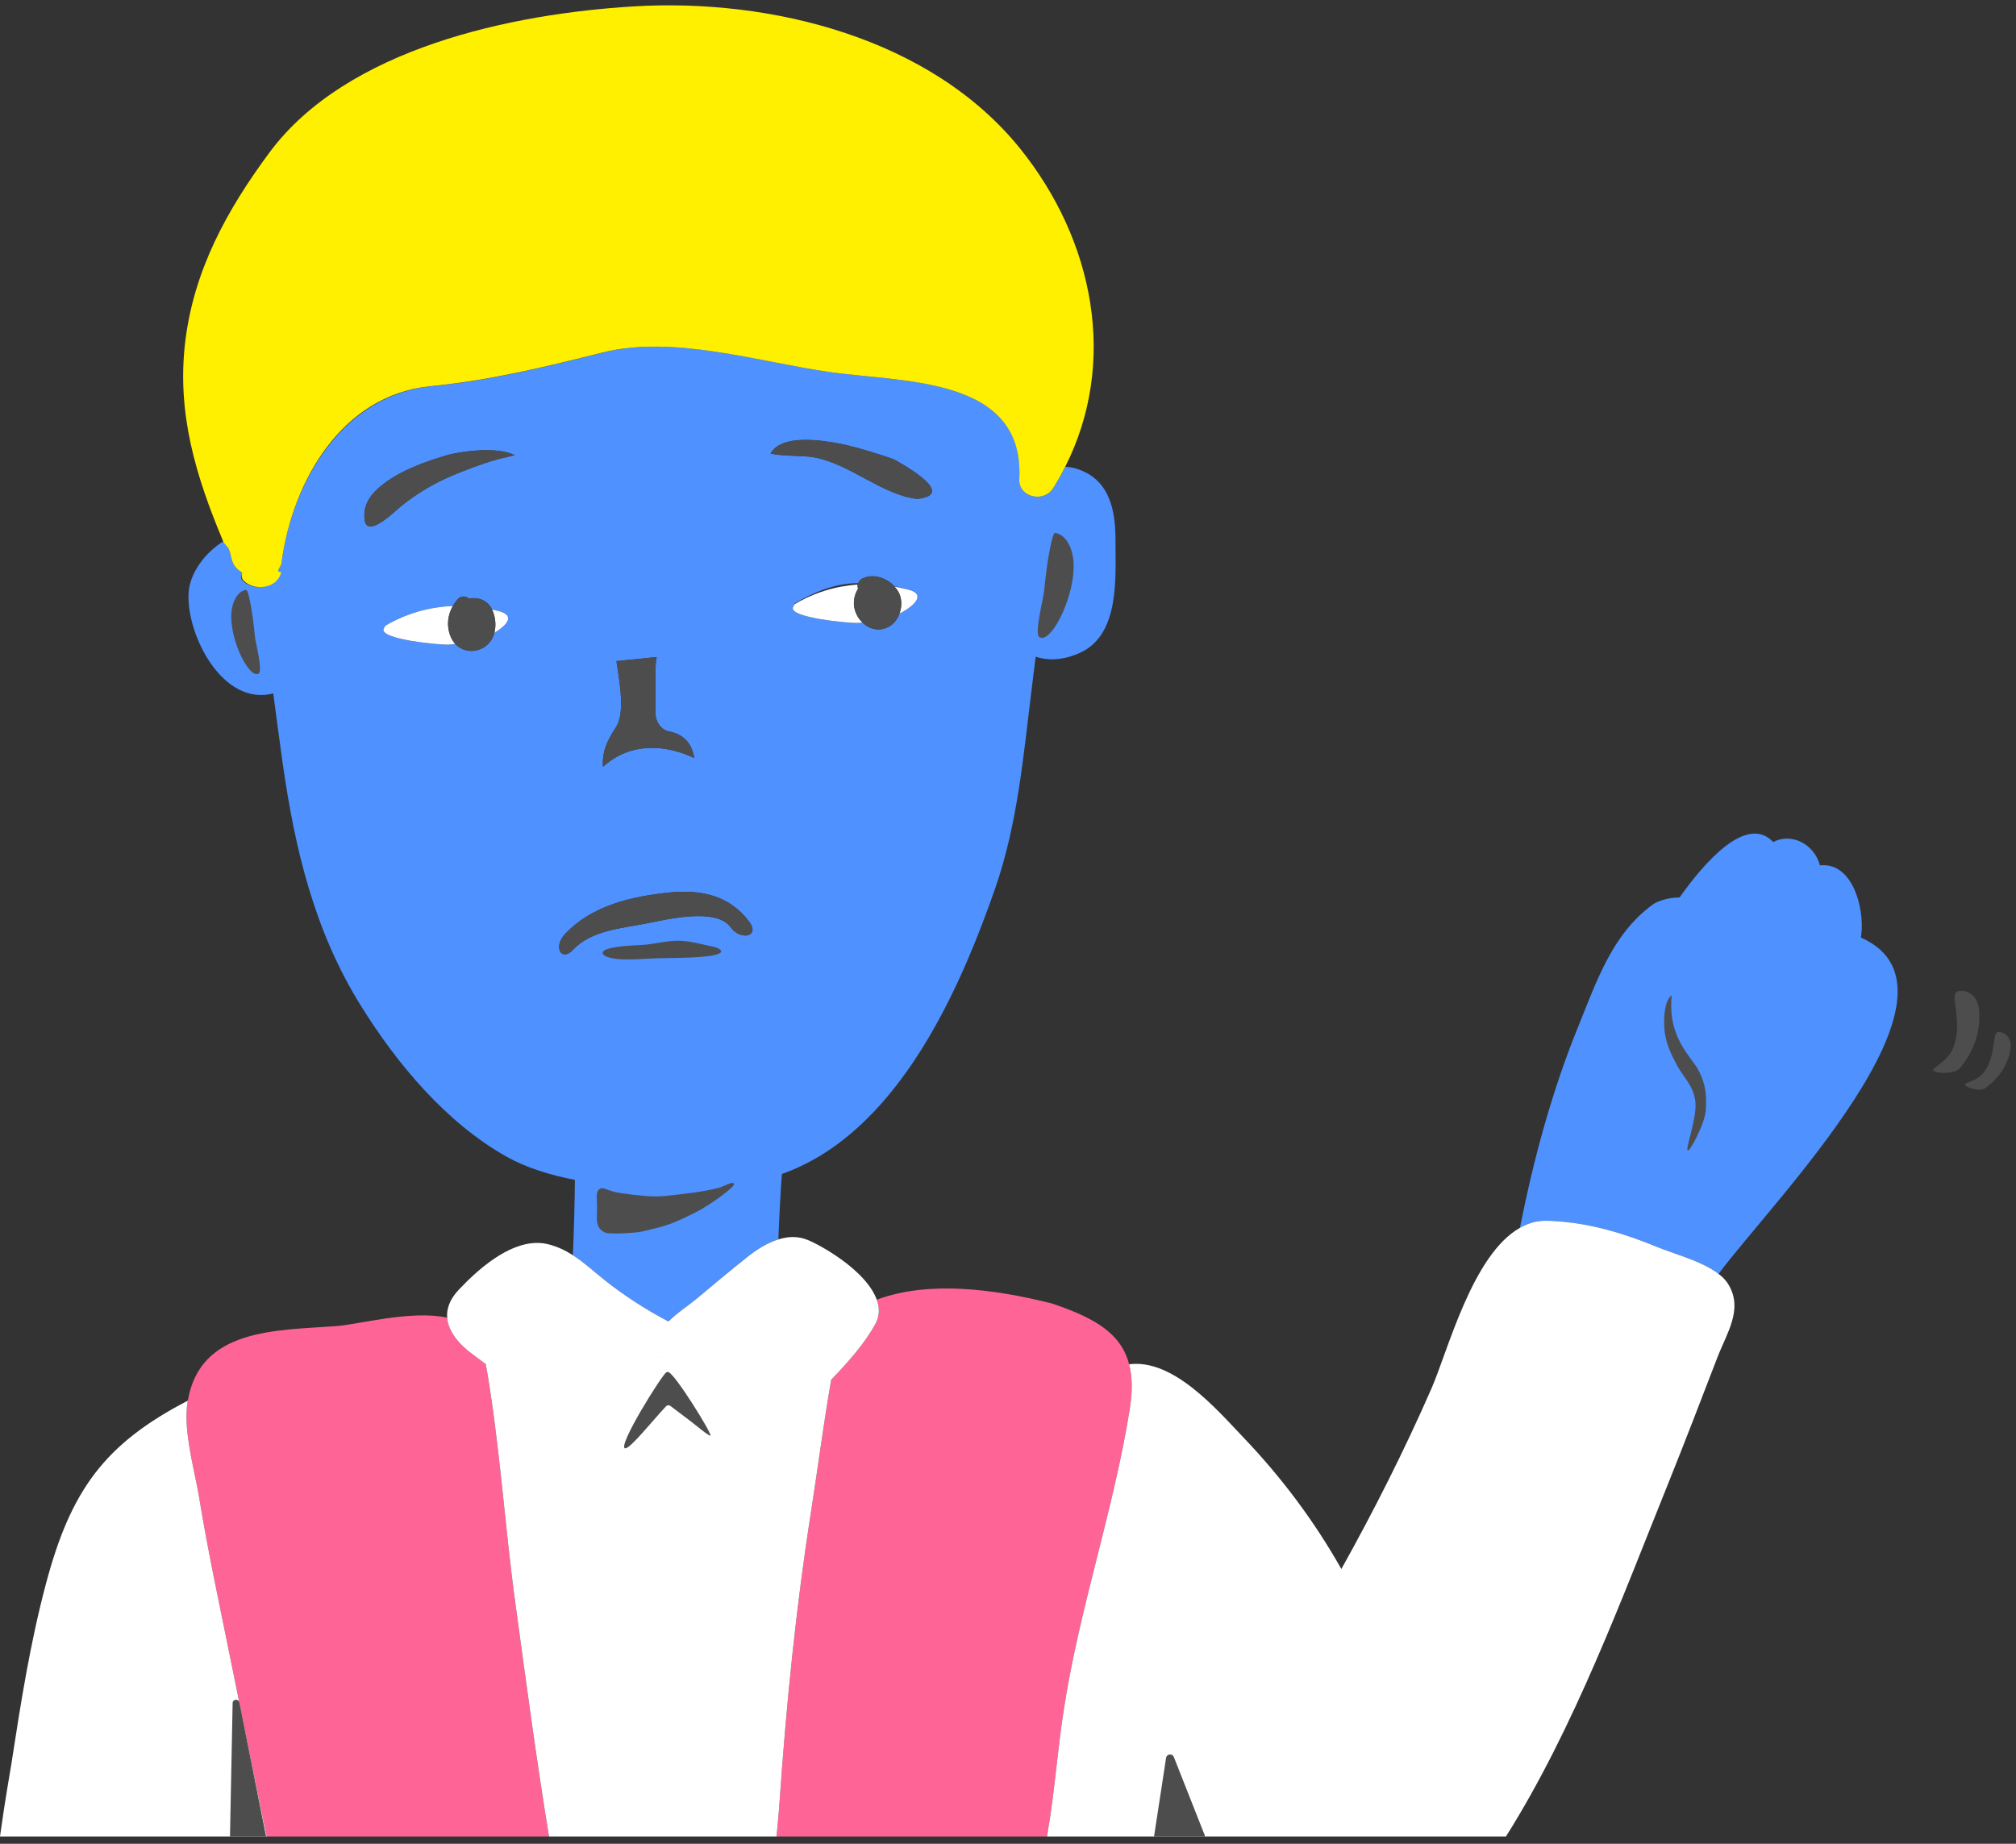 <?xml version="1.0" encoding="UTF-8" standalone="no"?><!DOCTYPE svg PUBLIC "-//W3C//DTD SVG 1.1//EN" "http://www.w3.org/Graphics/SVG/1.1/DTD/svg11.dtd"><svg width="100%" height="100%" viewBox="0 0 211 193" version="1.1" xmlns="http://www.w3.org/2000/svg" xmlns:xlink="http://www.w3.org/1999/xlink" xml:space="preserve" style="fill-rule:evenodd;clip-rule:evenodd;stroke-linejoin:round;stroke-miterlimit:1.414;"><rect x="0" y="0" width="211" height="193" fill="#333333" stroke="none"/><g id="Page-1"><path id="Fill-1" d="M194.765,98.14c0.013,-0.088 0.025,-0.164 0.038,-0.252c0.365,-2.851 -0.933,-7.683 -4.322,-7.304c-0.605,-2.258 -2.999,-3.444 -4.89,-2.447c-2.835,-2.977 -7.296,2.27 -9.803,5.802c-1.109,0.013 -2.243,0.328 -2.861,0.782c-4.221,3.116 -5.822,8.011 -7.75,12.741c-2.759,6.786 -4.675,13.901 -6.099,21.066c0.845,-0.492 1.764,-0.757 2.76,-0.744c0.416,0 0.819,0.025 1.235,0.063c3.541,0.239 7.094,1.324 10.346,2.674c0.831,0.341 1.928,0.694 3.049,1.11c1.222,0.454 2.47,0.997 3.402,1.716c5.394,-7.329 27.547,-29.644 14.895,-35.207" style="fill:#4e91ff;"/><path id="Fill-3" d="M70.076,93.422c3.213,-0.315 6.288,0.252 8.379,3.116c1.071,1.488 -0.932,1.968 -2.003,0.504c-1.5,-2.056 -6.666,-0.807 -8.594,-0.416c-2.609,0.517 -5.961,0.732 -7.863,2.775c-1.248,1.337 -2.117,-0.277 -0.87,-1.614c2.823,-3.028 7.044,-3.961 10.951,-4.365m12.966,-29.946c0.051,-0.076 0.088,-0.225 0.114,-0.301c2.066,-1.223 4.309,-2.128 6.615,-2.128l0.013,0c0.038,0 0.176,-0.344 0.454,-0.483c1.134,-0.555 2.52,-0.115 3.377,0.806c0.479,0.076 0.957,0.196 1.436,0.322c2.13,0.542 0.277,1.939 -0.907,2.519c-0.202,0.58 -0.58,1.089 -1.096,1.379c-0.996,0.555 -2.067,0.292 -2.798,-0.439c-0.113,0.025 -0.239,0.039 -0.353,0.052c-0.642,0.075 -7.686,-0.529 -6.855,-1.727m8.67,-16.008c0.63,0.189 1.247,0.404 1.865,0.618c-0.24,-0.076 7.069,3.646 2.419,4.138c-3.692,-0.429 -7.006,-3.659 -10.786,-4.352c-1.21,-0.215 -3.125,-0.089 -4.562,-0.391c1.134,-2.094 5.469,-1.375 7.208,-1.047c1.31,0.252 2.583,0.643 3.856,1.034m-23.098,27.272c0,0.782 0.579,1.665 1.386,1.817c1.714,0.315 2.445,1.438 2.659,2.787c-3.037,-1.438 -6.616,-1.627 -9.388,0.783c-0.063,0.037 -0.114,0.088 -0.164,0.138c-0.101,-1.665 0.479,-2.787 1.374,-4.162c0.945,-1.464 0.39,-4.592 0.037,-6.9c1.424,-0.152 2.836,-0.291 4.247,-0.429c-0.277,0.025 -0.139,5.386 -0.151,5.966m-28.416,-9.006c0.05,-0.076 0.088,-0.152 0.113,-0.227c2.218,-1.3 4.612,-1.981 7.082,-2.069c0.139,-0.24 0.303,-0.48 0.492,-0.694c0.378,-0.416 0.869,-0.366 1.197,-0.088c0.932,-0.177 1.928,0.151 2.407,1.11c0,0.012 0.012,0.025 0.012,0.038c0.24,0.05 0.467,0.1 0.706,0.164c1.878,0.492 0.655,1.614 -0.466,2.27c-0.164,0.631 -0.53,1.186 -1.122,1.539c-1.058,0.618 -2.23,0.416 -2.974,-0.378c-0.201,0.025 -0.39,0.05 -0.592,0.075c-0.643,0.076 -7.687,-0.529 -6.855,-1.74m0.025,-15.138c1.979,-1.488 4.448,-2.321 6.792,-3.015c1.361,-0.315 4.902,-0.883 6.868,0.064c-0.378,0.075 -0.655,0.164 -0.681,0.164c-1.726,0.365 -3.389,0.983 -5.027,1.627c-2.306,0.895 -4.373,2.056 -6.288,3.62c-0.366,0.29 -3.453,3.381 -3.718,1.388c-0.239,-1.716 0.756,-2.876 2.054,-3.848m72.382,-1.551c-0.378,-0.114 -0.756,-0.177 -1.122,-0.177c-0.327,0.643 -0.68,1.287 -1.058,1.918c-0.063,0.113 -0.139,0.214 -0.202,0.328c-0.68,1.084 -2.23,1.122 -3.037,0.34c-0.315,-0.303 -0.516,-0.744 -0.491,-1.299c0.579,-10.861 -12.324,-10.092 -20.036,-11.24c-7.309,-1.072 -16.193,-3.86 -23.514,-2.018c-6.213,1.552 -11.644,2.901 -18.007,3.532c-9.237,0.934 -14.497,9.902 -15.656,18.341c0.05,0.379 -0.371,0.732 -0.371,1.035l0,0.012c0,0.026 0.22,0.064 0.194,0.089c-0.441,1.778 -2.913,1.98 -3.946,0.832c-0.214,-0.214 -0.028,-0.479 -0.028,-0.782l0,-0.012l0,-0.013c-1.26,-0.77 -0.997,-1.577 -1.375,-2.435c-0.126,-0.29 -0.378,-0.592 -0.491,-0.883c-1.953,1.161 -3.631,3.368 -3.731,5.5c-0.215,4.415 3.61,11.858 8.865,10.47c0.315,2.422 0.64,4.844 0.98,7.266c1.285,9.057 3.33,17.622 8.207,25.456c3.78,6.08 8.905,12.198 15.181,15.743c1.046,0.593 2.191,1.084 3.426,1.488c1.197,0.404 2.469,0.719 3.779,0.971c-0.025,2.637 -0.102,5.261 -0.215,7.884c1.146,0.732 2.155,1.666 3.301,2.586c2.117,1.678 4.335,3.104 6.704,4.352c0.907,-0.908 2.105,-1.677 2.999,-2.422c1.752,-1.476 3.516,-2.939 5.318,-4.377c0.932,-0.731 2.029,-1.438 3.188,-1.791c0.088,-2.283 0.202,-4.566 0.366,-6.85c1.36,-0.479 2.658,-1.11 3.881,-1.829c9.539,-5.714 15.046,-18.303 18.461,-28.117c2.331,-6.736 2.923,-13.725 3.793,-20.738c0.138,-1.161 0.289,-2.321 0.428,-3.469c1.449,0.504 3.112,0.315 4.725,-0.442c4.121,-1.955 3.617,-7.972 3.63,-11.618c0.025,-3.355 -0.656,-6.584 -4.146,-7.631" style="fill:#4e91ff;"/><g id="Group-7"><path id="Fill-5" d="M71.13,32.756c1.465,0.061 2.94,0.171 4.42,0.319c-1.48,-0.148 -2.955,-0.258 -4.42,-0.319m-32.532,5.39c-2.766,1.514 -5.435,3.592 -7.681,6.023c-1.122,1.216 -2.141,2.521 -3.011,3.885c-0.872,1.367 -1.598,2.794 -2.136,4.258c0.538,-1.464 1.264,-2.891 2.136,-4.258c0.87,-1.364 1.889,-2.669 3.011,-3.885c2.246,-2.431 4.915,-4.509 7.681,-6.023c0.264,-0.145 0.533,-0.276 0.804,-0.394c-0.271,0.118 -0.54,0.249 -0.804,0.394m68.223,-22.529c-9.363,-11.681 -26.198,-15.806 -40.463,-14.949c-12.727,0.757 -30.066,4.365 -38.169,15.314c-4.461,6.03 -7.913,12.325 -8.808,19.83c-0.882,7.455 1.109,14.015 3.957,20.801c0.113,0.29 0.492,0.593 0.618,0.883c0.378,0.858 0.115,1.665 1.375,2.435l0,0.025c0,0.303 -0.077,0.568 0.138,0.782c1.033,1.148 3.523,0.946 3.964,-0.832c0.025,-0.026 -0.321,-0.063 -0.321,-0.089l0,-0.012c0,-0.303 0.42,-0.656 0.37,-1.035c1.159,-8.439 6.309,-17.408 15.546,-18.341c6.364,-0.631 11.849,-1.98 18.062,-3.532c7.321,-1.842 16.232,0.946 23.541,2.018c7.712,1.148 20.63,0.379 20.05,11.24c-0.025,0.555 0.183,0.996 0.498,1.299c0.806,0.782 2.36,0.744 3.04,-0.341c0.063,-0.113 0.14,-0.214 0.203,-0.328c0.378,-0.63 0.732,-1.274 1.06,-1.917c5.557,-10.987 2.988,-23.702 -4.661,-33.251" style="fill:#fff000;"/></g><g id="Group-10"><path id="Fill-8" d="M118.175,142.807c-0.82,-3.204 -3.554,-4.806 -7.763,-6.256c-0.113,-0.038 -0.227,-0.076 -0.34,-0.114c-0.113,-0.038 -0.214,-0.063 -0.315,-0.076c-5.582,-1.374 -12.463,-2.371 -17.995,-0.315c0.315,0.845 0.315,1.703 -0.138,2.536c-1.084,2.005 -2.873,4.024 -4.625,5.84c-0.806,4.579 -1.399,9.246 -2.117,13.838c-1.588,10.117 -2.596,20.286 -3.302,30.492c-0.075,1.147 -0.201,2.223 -0.302,3.485l28.302,0c0.215,-1.262 0.391,-2.426 0.555,-3.637c0.403,-3.116 0.693,-6.258 1.159,-9.336c1.613,-10.76 5.23,-21.015 6.944,-31.725c0.05,-0.328 0.088,-0.632 0.126,-0.935c0.163,-1.488 0.088,-2.737 -0.189,-3.797" style="fill:#ff6496;"/></g><g id="Group-13"><path id="Fill-11" d="M50.846,142.795c-0.428,-0.328 -0.857,-0.644 -1.285,-0.959c-1.5,-1.085 -2.647,-2.434 -2.76,-3.91c-3.768,-0.808 -9.237,0.706 -11.568,0.883c-6.25,0.466 -14.277,0.189 -15.575,7.808c-0.013,0.038 -0.013,0.088 -0.025,0.126c-0.202,1.287 -0.114,2.7 0.101,4.138c0.277,2.031 0.819,4.099 1.108,5.865c0.883,5.412 2.042,10.788 3.126,16.149c1.323,6.446 2.633,13.035 3.944,19.342l29.55,0c-1.248,-7.569 -2.432,-16.365 -3.541,-24.551c-1.122,-8.225 -1.626,-16.717 -3.075,-24.891" style="fill:#ff6496;"/></g><g id="Group-16"><path id="Fill-14" d="M180.941,134.52c-0.252,-0.442 -0.617,-0.833 -1.071,-1.173c-0.932,-0.719 -2.18,-1.262 -3.402,-1.716c-1.121,-0.416 -2.218,-0.769 -3.049,-1.11c-3.252,-1.35 -6.805,-2.435 -10.346,-2.674c-0.416,-0.038 -0.819,-0.063 -1.235,-0.063c-0.996,-0.013 -1.915,0.252 -2.76,0.744c-4.977,2.8 -7.535,12.879 -9.262,16.828c-2.822,6.445 -5.998,12.74 -9.425,18.883c-2.823,-4.995 -6.225,-9.549 -10.207,-13.724c-2.848,-2.99 -7.372,-8.3 -12.009,-7.708c0.277,1.06 0.352,2.309 0.189,3.797c-0.038,0.303 -0.076,0.606 -0.126,0.934c-1.714,10.709 -5.331,20.965 -6.944,31.725c-0.466,3.078 -0.756,6.221 -1.159,9.337c-0.164,1.211 -0.34,2.375 -0.554,3.637l48.036,0c7.157,-11.353 12.21,-25.132 17.062,-37.153c1.726,-4.302 3.389,-8.63 5.053,-12.956c0.995,-2.586 2.709,-5.035 1.209,-7.608" style="fill:#fff;"/></g><path id="Fill-17" d="M95.051,61.71c-0.479,-0.127 -0.958,-0.227 -1.436,-0.303c0.138,0.139 0.252,0.277 0.352,0.441c0.429,0.669 0.467,1.59 0.177,2.372c1.184,-0.58 3.037,-1.968 0.907,-2.51" style="fill:#fff;"/><g id="Group-21"><path id="Fill-19" d="M68.891,142.038c0.013,0 0.013,0.013 0.013,0.013l0,0.037c-0.013,-0.012 -0.013,-0.025 -0.013,-0.05m16.344,-11.921c-0.227,-0.113 -0.429,-0.214 -0.618,-0.29c-1.046,-0.454 -2.129,-0.416 -3.15,-0.088c-1.159,0.353 -2.256,1.06 -3.188,1.791c-1.802,1.438 -3.566,2.901 -5.318,4.377c-0.895,0.745 -2.092,1.514 -2.999,2.422c-2.369,-1.248 -4.587,-2.674 -6.704,-4.352c-1.147,-0.92 -2.155,-1.854 -3.301,-2.586c-0.756,-0.492 -1.576,-0.883 -2.533,-1.135c-0.391,-0.101 -0.794,-0.151 -1.197,-0.151c-3.125,0 -6.288,2.863 -8.204,4.894c-0.945,0.997 -1.298,1.993 -1.222,2.927c0.113,1.476 1.26,2.825 2.76,3.91c0.428,0.315 0.856,0.631 1.285,0.959c1.449,8.174 1.953,16.666 3.075,24.891c1.109,8.186 2.293,16.982 3.541,24.551l23.816,0c0.101,-1.262 0.227,-2.338 0.302,-3.485c0.706,-10.206 1.714,-20.374 3.302,-30.491c0.718,-4.591 1.31,-9.259 2.117,-13.838c1.751,-1.816 3.541,-3.836 4.625,-5.841c0.453,-0.833 0.453,-1.691 0.138,-2.536c-0.882,-2.51 -4.41,-4.869 -6.527,-5.929" style="fill:#fff;"/></g><path id="Fill-22" d="M89.897,65.204c0.114,-0.013 0.24,-0.025 0.353,-0.051c-0.252,-0.239 -0.453,-0.517 -0.605,-0.832c-0.441,-0.908 -0.327,-1.88 0.164,-2.662c-0.05,-0.151 -0.076,-0.315 -0.038,-0.467c-2.306,0.152 -4.549,0.833 -6.615,2.057c-0.026,0.075 -0.063,0.151 -0.114,0.227c-0.831,1.198 6.213,1.803 6.855,1.728" style="fill:#fff;"/><path id="Fill-24" d="M51.741,66.238c1.121,-0.656 2.344,-1.778 0.466,-2.27c-0.239,-0.064 -0.466,-0.114 -0.706,-0.164c0.341,0.719 0.454,1.627 0.24,2.434" style="fill:#fff;"/><path id="Fill-26" d="M47.053,67.474c0.202,-0.025 0.391,-0.05 0.592,-0.075c-0.214,-0.24 -0.403,-0.543 -0.529,-0.883c-0.391,-1.047 -0.252,-2.145 0.277,-3.078c-2.47,0.088 -4.864,0.769 -7.082,2.069c-0.025,0.075 -0.063,0.151 -0.113,0.227c-0.832,1.211 6.212,1.816 6.855,1.74" style="fill:#fff;"/><g id="Group-30"><path id="Fill-28" d="M20.842,156.746c-0.289,-1.766 -0.831,-3.834 -1.108,-5.865c-0.215,-1.438 -0.303,-2.851 -0.101,-4.138c0.012,-0.038 0.012,-0.088 0.025,-0.126c-8.745,4.529 -12.261,9.423 -14.844,19.149c-1.651,6.181 -2.647,12.528 -3.617,18.835c-0.113,0.745 -0.68,3.852 -1.197,7.636l27.912,0c-1.311,-6.307 -2.621,-12.896 -3.944,-19.342c-1.084,-5.361 -2.243,-10.737 -3.126,-16.149" style="fill:#fff;"/></g><path id="Fill-31" d="M93.577,48.086c-0.618,-0.214 -1.235,-0.429 -1.865,-0.618c-1.273,-0.391 -2.546,-0.782 -3.856,-1.034c-1.739,-0.328 -6.074,-1.047 -7.208,1.047c1.437,0.302 3.352,0.176 4.562,0.391c3.78,0.693 7.094,3.923 10.786,4.352c4.65,-0.492 -2.659,-4.214 -2.419,-4.138" style="fill:#4d4d4d;"/><path id="Fill-33" d="M93.615,61.407c-0.857,-0.921 -2.243,-1.398 -3.377,-0.843c-0.278,0.139 -0.416,0.483 -0.454,0.483l-0.013,0c-0.038,0 -0.012,0.388 0.038,0.539c-0.491,0.782 -0.605,1.79 -0.164,2.698c0.152,0.316 0.353,0.612 0.605,0.852c0.731,0.731 1.802,1.005 2.798,0.45c0.516,-0.29 0.894,-0.791 1.096,-1.371c0.29,-0.782 0.252,-1.701 -0.176,-2.369c-0.101,-0.164 -0.215,-0.3 -0.353,-0.439" style="fill:#4d4d4d;"/><path id="Fill-35" d="M70.076,93.422c-3.907,0.404 -8.128,1.337 -10.951,4.365c-1.247,1.337 -0.378,2.951 0.87,1.614c1.902,-2.043 5.254,-2.258 7.863,-2.775c1.928,-0.391 7.094,-1.64 8.594,0.416c1.071,1.464 3.074,0.984 2.003,-0.504c-2.091,-2.864 -5.166,-3.431 -8.379,-3.116" style="fill:#4d4d4d;"/><path id="Fill-37" d="M72.659,79.344c-0.215,-1.349 -0.945,-2.472 -2.659,-2.787c-0.807,-0.152 -1.386,-1.035 -1.386,-1.817c0.012,-0.58 -0.126,-5.941 0.151,-5.966c-1.411,0.138 -2.823,0.277 -4.247,0.429c0.353,2.308 0.908,5.436 -0.038,6.9c-0.894,1.375 -1.474,2.497 -1.373,4.162c0.05,-0.05 0.101,-0.101 0.164,-0.138c2.772,-2.41 6.351,-2.221 9.388,-0.783" style="fill:#4d4d4d;"/><path id="Fill-39" d="M68.891,142.038c0,0.025 0,0.038 0.013,0.05l0,-0.037c0,0 0,-0.013 -0.013,-0.013" style="fill:#4d4d4d;"/><path id="Fill-41" d="M47.015,47.581c-2.343,0.694 -4.813,1.527 -6.792,3.015c-1.298,0.972 -2.293,2.132 -2.054,3.848c0.265,1.993 3.352,-1.098 3.718,-1.388c1.915,-1.564 3.982,-2.725 6.288,-3.62c1.638,-0.644 3.301,-1.262 5.028,-1.627c0.025,0 0.302,-0.089 0.68,-0.164c-1.966,-0.947 -5.507,-0.379 -6.868,-0.064" style="fill:#4d4d4d;"/><path id="Fill-43" d="M51.489,63.766c-0.479,-0.959 -1.475,-1.287 -2.407,-1.11c-0.328,-0.278 -0.819,-0.328 -1.197,0.088c-0.189,0.214 -0.353,0.454 -0.492,0.694c-0.529,0.933 -0.668,2.031 -0.277,3.078c0.126,0.34 0.315,0.643 0.529,0.883c0.744,0.794 1.916,0.996 2.974,0.378c0.592,-0.353 0.958,-0.908 1.122,-1.539c0.214,-0.807 0.101,-1.715 -0.24,-2.434c0,-0.013 -0.012,-0.026 -0.012,-0.038" style="fill:#4d4d4d;"/><path id="Fill-45" d="M174.971,104.198c-0.771,0.447 -0.894,2.54 -0.742,3.778c0.159,1.282 0.653,2.34 1.254,3.469c0.79,1.483 1.812,2.208 1.969,3.982c0.149,1.672 -1.161,5.105 -0.782,4.98c0.093,0.262 1.77,-2.693 1.865,-4.231c0.096,-1.538 -0.019,-2.664 -0.708,-4.041c-0.772,-1.539 -3.327,-3.457 -2.856,-7.937" style="fill:#4d4d4d;"/><path id="Fill-47" d="M69.906,143.61c-0.05,0.002 -0.104,0.016 -0.162,0.04c-0.414,0.178 -5.211,7.846 -4.309,7.959c0.567,0.001 2.781,-2.813 4.279,-4.409c0.12,-0.128 0.313,-0.138 0.453,-0.032l2.044,1.548c0.687,0.52 1.99,1.636 2.146,1.557c0.178,-0.196 -3.842,-6.698 -4.451,-6.663" style="fill:#4d4d4d;"/><g id="Group-51"><path id="Fill-49" d="M122.045,184.008l-1.26,8.229l5.356,0l-3.284,-8.321c-0.159,-0.401 -0.746,-0.335 -0.812,0.092" style="fill:#4d4d4d;"/></g><g id="Group-54"><path id="Fill-52" d="M24.348,178.271l-0.277,13.966l3.78,0l-2.798,-14.029c-0.083,-0.417 -0.696,-0.363 -0.705,0.063" style="fill:#4d4d4d;"/></g><path id="Fill-55" d="M75.201,124.345c-1.643,0.42 -3.624,0.639 -5.546,0.84c-1.416,0.147 -2.881,-0.056 -4.304,-0.239c-0.572,-0.073 -1.125,-0.181 -1.669,-0.374c-0.262,-0.092 -0.572,-0.274 -0.846,-0.153c-0.459,0.202 -0.386,0.886 -0.362,1.316c0.026,0.446 0.018,0.907 0.001,1.353c-0.031,0.859 0.018,1.573 0.884,1.938c0.509,0.214 3.252,0.016 3.785,-0.106c2.809,-0.643 3.154,-0.785 5.643,-2.007c1.448,-0.709 4.108,-2.652 4.054,-2.986c-0.198,-0.334 -1.002,0.255 -1.64,0.418" style="fill:#4d4d4d;"/><path id="Fill-57" d="M110.464,55.776c-0.137,-0.029 -0.276,0.326 -0.407,0.894c-0.403,1.741 -0.61,3.519 -0.788,5.295c-0.064,0.649 -1.02,4.344 -0.497,4.714c1.295,0.916 4.274,-5.236 3.46,-8.715c-0.221,-0.942 -0.745,-1.961 -1.768,-2.188" style="fill:#4d4d4d;"/><path id="Fill-59" d="M27.09,70.489c0.419,-0.297 -0.347,-3.26 -0.399,-3.78c-0.142,-1.424 -0.308,-2.851 -0.631,-4.247c-0.106,-0.455 -0.217,-0.741 -0.327,-0.717c-0.821,0.182 -1.24,0.999 -1.417,1.755c-0.653,2.79 1.737,7.723 2.774,6.989" style="fill:#4d4d4d;"/><path id="Fill-61" d="M68.657,100.312c1.635,-0.058 5.526,0.016 6.615,-0.502c0.5,-0.238 0.017,-0.576 -0.634,-0.712c-0.999,-0.211 -2.398,-0.602 -3.575,-0.628c-1.238,-0.028 -2.718,0.402 -3.951,0.45c-1.003,0.038 -2.473,0.131 -3.345,0.364c-1.32,0.354 -0.603,0.965 0.824,1.1c1.312,0.123 2.751,-0.025 4.066,-0.072" style="fill:#4d4d4d;"/><path id="Fill-63" d="M207.12,105.608c-0.114,-1.022 -0.769,-1.893 -1.89,-1.893c-0.945,0 -0.63,0.934 -0.516,1.956c0.138,1.249 0.227,2.372 -0.15,3.626c-0.315,1.049 -0.847,1.6 -2.107,2.504c-0.775,0.557 2.029,0.795 2.684,0c1.437,-1.753 2.243,-3.898 1.979,-6.193" style="fill:#4d4d4d;"/><path id="Fill-65" d="M209.43,108.044c-0.69,-0.191 -0.647,0.553 -0.769,1.322c-0.149,0.938 -0.31,1.776 -0.836,2.613c-0.439,0.702 -0.938,0.997 -2.038,1.403c-0.677,0.25 1.32,0.988 1.957,0.54c1.398,-0.99 2.416,-2.392 2.684,-4.119c0.123,-0.768 -0.181,-1.534 -0.998,-1.759" style="fill:#4d4d4d;"/></g></svg>